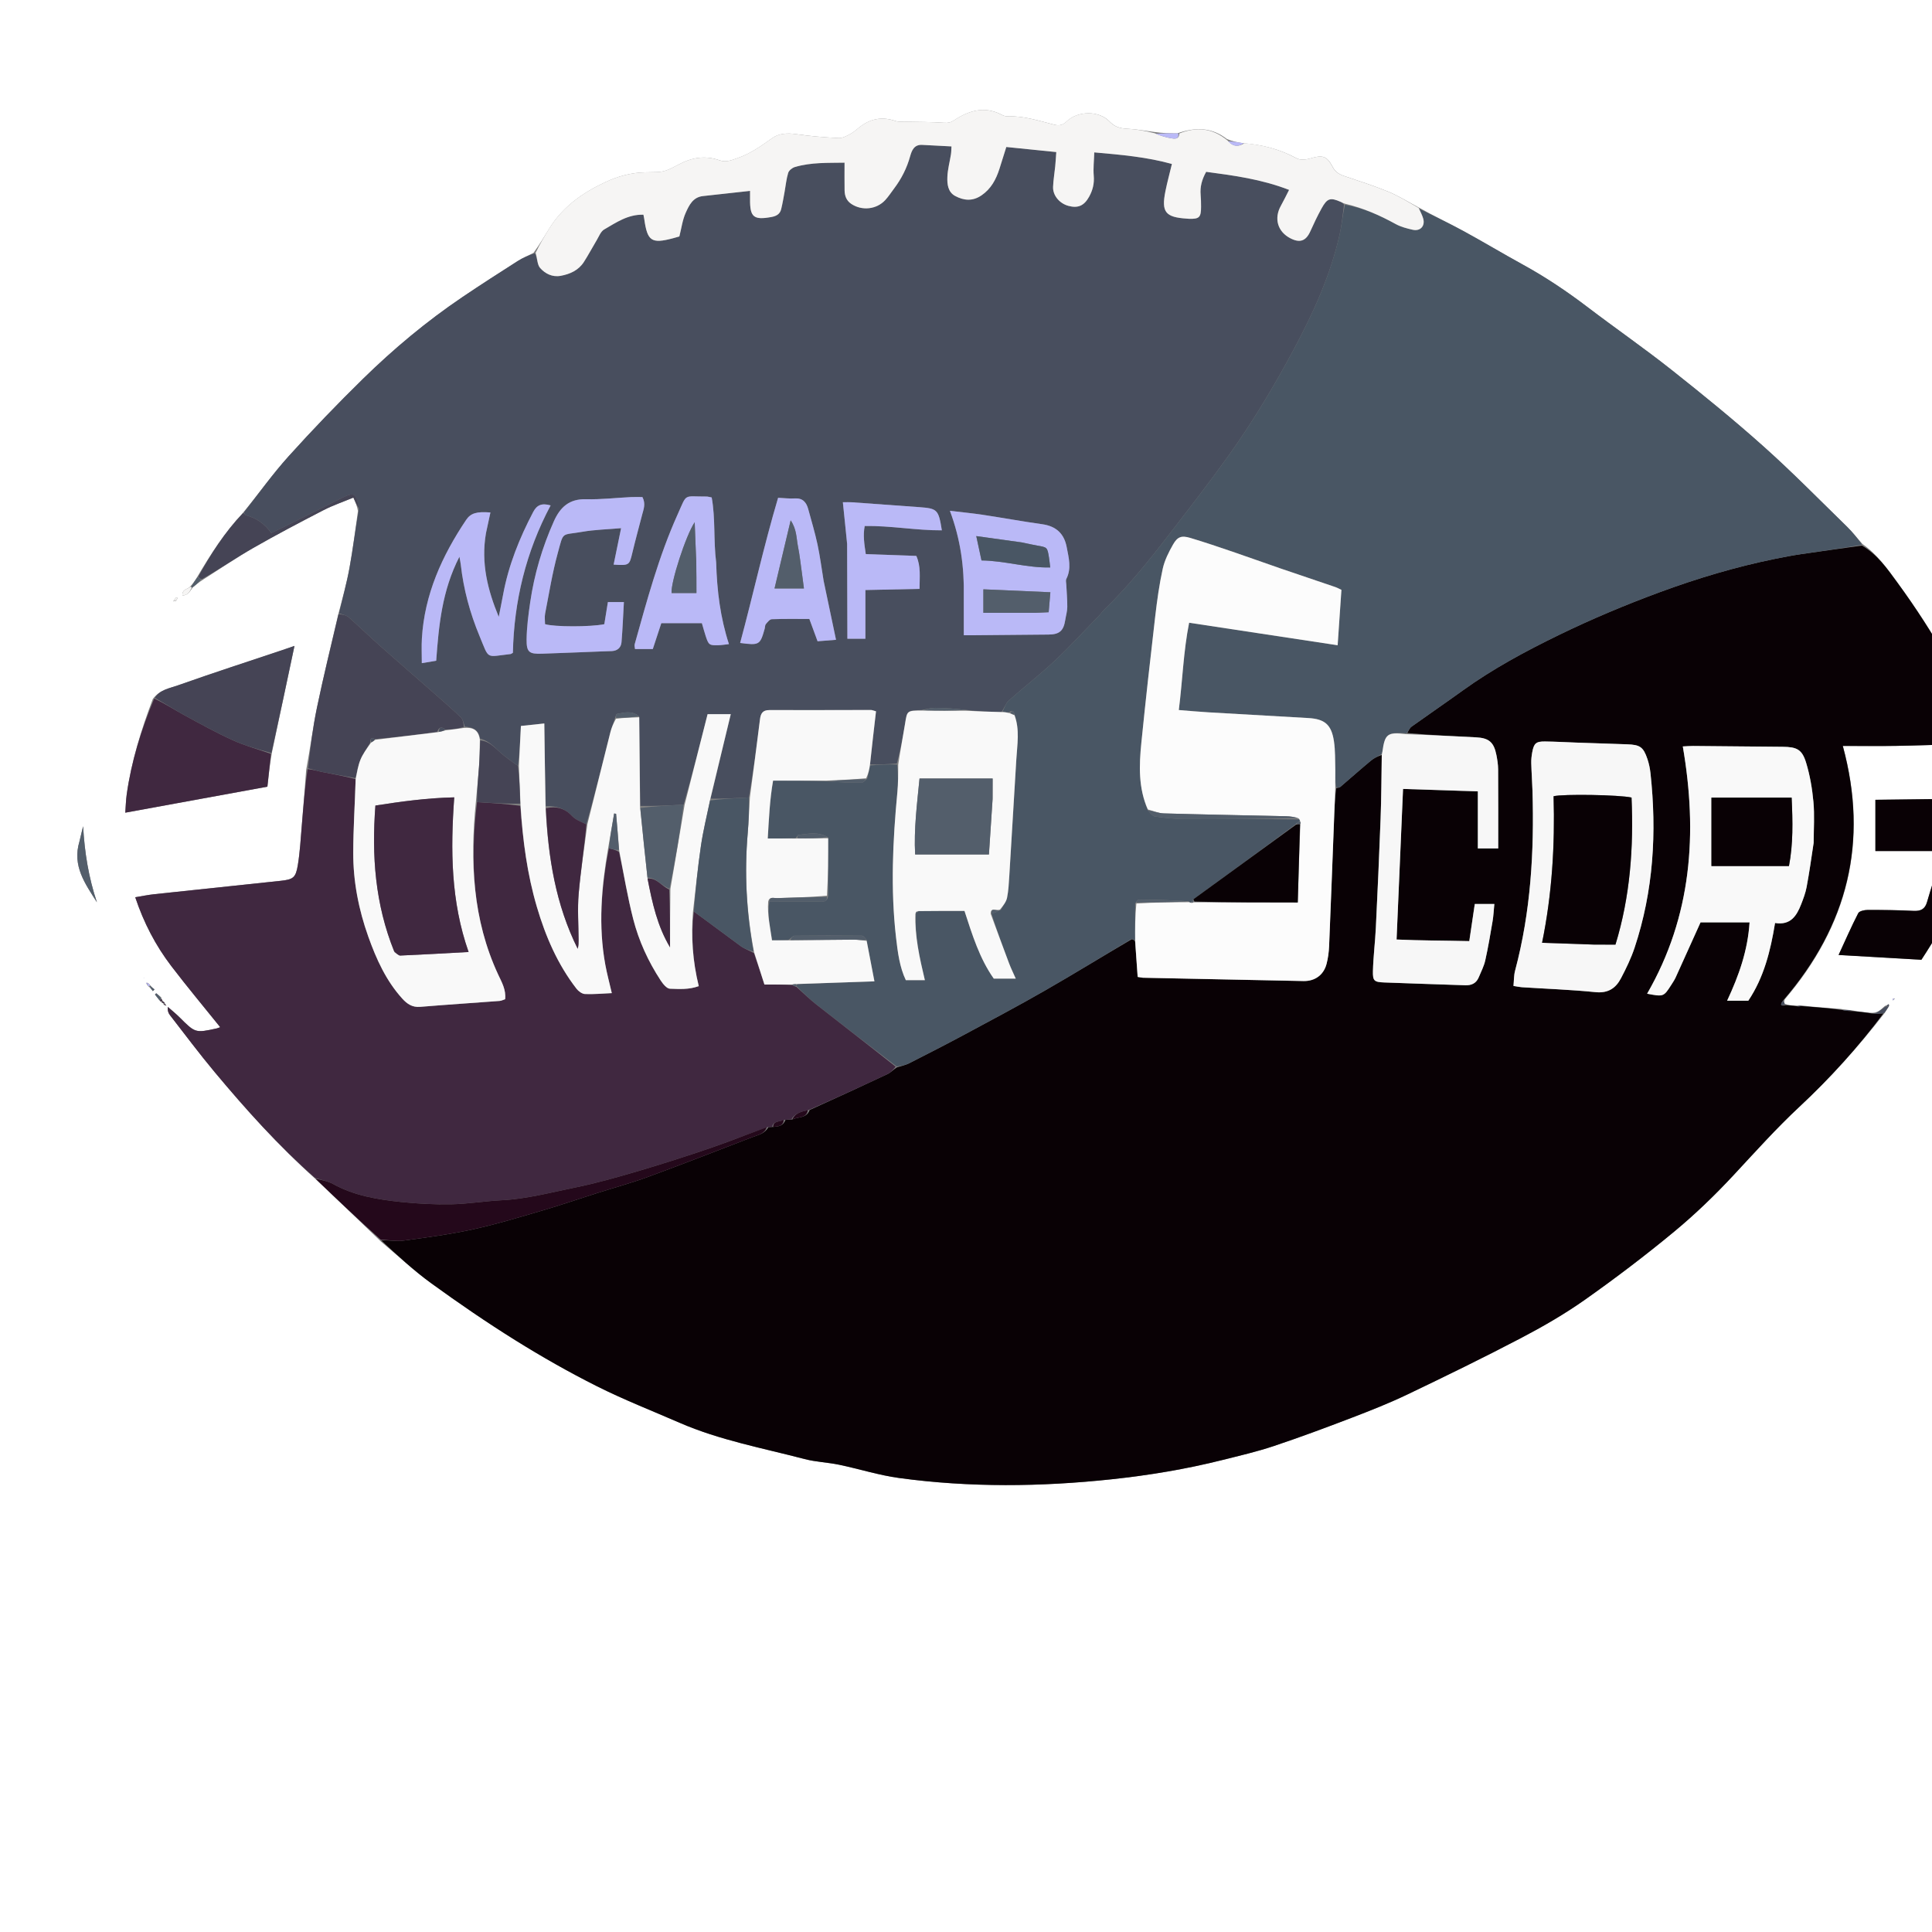 <?xml version="1.0" encoding="utf-8"?>
<!-- Generator: Adobe Adobe Illustrator 24.2.0, SVG Export Plug-In . SVG Version: 6.00 Build 0)  -->
<svg version="1.1" id="Layer_1" xmlns="http://www.w3.org/2000/svg" xmlns:xlink="http://www.w3.org/1999/xlink" x="0px" y="0px"
	 width="2000px" height="2000px" viewBox="0 0 2000 2000" style="enable-background:new 0 0 2000 2000;" xml:space="preserve">
<rect x="0" y="0" width="2000" height="2000" fill="#808080" stroke="none"/>
<style type="text/css">
	.st0{fill:#FFFFFF;}
	.st1{fill:#090105;}
	.st2{fill:#484E5E;}
	.st3{fill:#495664;}
	.st4{fill:#402840;}
	.st5{fill:#F6F5F4;}
	.st6{fill:#454455;}
	.st7{fill:#24081B;}
	.st8{fill:#535E6B;}
	.st9{fill:#BAB9F7;}
	.st10{fill:#FCFCFC;}
	.st11{fill:#F9F9F9;}
	.st12{fill:#F7F7F7;}
</style>
<g>
	<g>
		<path class="st0" d="M1333.62,2328.17c-546.6,0-1091.94,0-1637.28,0c0-970,0-1940,0-2910c856.67,0,1713.33,0,2570,0
			c0,970,0,1940,0,2910C1955.85,2328.17,1645.36,2328.17,1333.62,2328.17z M152.6,1017.33c-0.52,0.08-1.03,0.16-1.55,0.23
			c0.41,0.48,0.83,0.95,1.65,2.47c0.41,0.75,1.04,1.05,2.58,2.39c0.99,1.18,1.97,2.37,2.96,3.55c0.58-0.56,1.16-1.12,1.74-1.68
			c-1.7-1.37-3.41-2.75-5.11-5.09C154.46,1018.59,153.89,1018.24,152.6,1017.33z M169.41,1040.21c0.96,0.3,1.93,0.6,2.89,0.89
			c-0.7-0.79-1.39-1.57-2.24-3.75c-0.79-0.37-1.58-0.73-2.26-2.41c-0.26-0.36-0.51-0.71-1.07-2.67c-1.67-1.35-3.34-2.7-5.01-4.05
			c-0.44,0.45-0.87,0.89-1.31,1.34c1.62,2.08,3.25,4.16,6.06,7.52c0.48-0.33,0.95-0.67,0.7,0.98
			C168.25,1038.24,169.34,1038.42,169.41,1040.21z M1961.71,1033.7c-0.53-0.08-1.06-0.16-2.52,0.3c0.1,0.58,0.2,1.16,0.3,1.74
			C1959.95,1035.23,1960.42,1034.71,1961.71,1033.7z M181.85,622.26c0.74-1.05,1.47-2.1,2.21-3.15c-0.65-0.23-1.76-0.8-1.87-0.65
			c-0.83,1.14-1.46,2.43-2.82,4.08C179.71,622.53,180.06,622.53,181.85,622.26z M199.39,608.26c3.13-2.66,6.25-5.32,11.05-8.38
			c17.21-10.94,34.06-22.53,51.73-32.65c23.84-13.65,48.19-26.45,72.61-39.05c9.81-5.06,20.37-8.64,31.03-13.08
			c2.24,5.05,3.74,8.41,4.75,13.96c-2.87,19.6-5.22,39.29-8.78,58.77c-2.89,15.81-7.21,31.36-11.77,48.73
			c-7.37,32.01-15.24,63.92-21.92,96.08c-4.3,20.7-6.87,41.76-11.16,64.43c-1.49,19.14-2.89,38.28-4.5,57.41
			c-1.16,13.71-1.9,27.51-4.12,41.05c-2.17,13.2-4.81,14.91-18.05,16.32c-43.57,4.65-87.16,9.17-130.73,13.85
			c-6.14,0.66-12.22,1.93-19.54,3.12c8.86,26.54,21.13,50.03,37.33,71.27c16.33,21.41,33.63,42.09,50.62,63.23
			c-1.24,0.46-2.36,1.02-3.54,1.28c-22.26,4.86-22.22,4.81-38.61-11.54c-3.8-3.79-8.02-7.16-12.05-10.73
			c-0.44,4.04,0.64,6.58,2.28,8.68c15.34,19.71,30.28,39.77,46.29,58.93c32.31,38.67,65.93,76.17,104.68,110.91
			c22.2,21.07,44.39,42.15,67.56,64.61c17.26,14.41,33.78,29.84,51.94,43c28.29,20.5,57.15,40.33,86.79,58.81
			c27.5,17.14,55.77,33.25,84.73,47.77c27.85,13.97,56.99,25.38,85.6,37.82c41.48,18.03,85.88,26.15,129.3,37.52
			c11.64,3.05,23.95,3.44,35.78,5.9c20.79,4.33,41.22,10.89,62.18,13.74c73.21,9.97,146.68,9.14,220.02,1.3
			c38.57-4.13,76.88-10.48,114.57-19.94c17.78-4.46,35.71-8.61,53.07-14.41c27.23-9.09,54.17-19.13,80.98-29.4
			c19.41-7.44,38.81-15.11,57.55-24.08c39.4-18.86,78.68-38.02,117.37-58.28c22.8-11.94,45.3-24.92,66.31-39.75
			c31.59-22.3,62.48-45.75,92.27-70.4c21.75-18,42.25-37.79,61.5-58.47c22.4-24.07,44.29-48.54,68.38-70.99
			c31.77-29.61,60.78-61.76,88.17-97.04c1.24-2.02,2.48-4.04,4.61-7.2c-0.15-0.64-0.3-1.28-0.44-1.91
			c-0.82,0.53-1.64,1.06-4.15,2.05c-3.85,3.38-7.2,7.64-15.13,6.89c-6.06-0.57-12.13-1.14-19.72-2.64
			c-2.93-0.25-5.87-0.49-10.97-1.33c-13.38-0.97-26.76-1.94-40.95-3.61c-1.36,0.16-2.72,0.33-6.04,0.17
			c-3.3-0.15-6.59-0.3-10.94-1.94c-0.29-1.07-0.57-2.14,0.27-4.53c65.13-76.41,87.07-163.03,60.13-262.33
			c19.34,0,37.28,0.24,55.2-0.06c21.3-0.35,42.6-1.13,63.9-1.79c4.73-0.15,9.16-0.35,11.28,5.3c6.01,15.98,11.03,32.16,11.76,50.97
			c-36.31,0.45-71.99,0.89-108.41,1.34c0,18.03,0,34.9,0,53.04c22.46,0,44.44,0,67.23,0c-0.41,4.56-0.19,7.95-1.09,11.02
			c-4.09,14.01-8.65,27.88-12.72,41.89c-2.13,7.32-6.58,9.4-13.93,9.03c-15.85-0.8-31.74-1-47.61-0.96
			c-3.32,0.01-8.5,1.13-9.65,3.37c-7.18,13.93-13.45,28.33-20.33,43.25c29.06,1.68,57.36,3.32,85.73,4.96
			c3.71-5.84,7.22-11,10.38-16.36c29.08-49.27,58.14-98.4,64-157.37c0.88-8.88,1.66-17.21-0.29-25.68
			c-1.68-7.3-3.92-14.5-6.45-21.56c-22.01-61.34-54.29-117.16-92.54-169.58c-10.39-14.24-20.74-29.04-36.32-39.93
			c-5.22-5.9-10.09-12.17-15.71-17.65c-28.6-27.88-56.59-56.45-86.34-83.04c-30.98-27.69-63.27-53.99-95.87-79.77
			c-28.36-22.44-58.16-43.05-86.94-64.97c-21.23-16.16-43.28-30.9-66.67-43.74c-20.76-11.4-41.06-23.61-61.86-34.93
			c-14.88-8.1-30.24-15.32-46.32-24.38c-10.25-5.43-20.15-11.68-30.82-16.08c-14.93-6.16-30.38-11.09-45.71-16.24
			c-5.32-1.79-9.27-4.18-12.1-9.55c-6.06-11.49-10.66-12.45-23.04-8.69c-4.39,1.33-10.46,1.91-14.18-0.1
			c-16.97-9.21-34.95-14.1-55.95-15.69c-5.09-0.88-10.19-1.77-16.16-4.19c-15.23-11.85-31.75-12.89-51.53-5.96
			c-7.61-0.07-15.22-0.14-24.34-1.52c-9.04-1.14-18.05-2.81-27.11-3.24c-7.38-0.35-13.09-1.72-18.71-7.61
			c-10.82-11.35-32.56-11-43.9-0.36c-3.94,3.7-7.22,5.28-13.18,3.76c-16.04-4.1-31.98-9.32-48.92-8.7c-1.95,0.07-4.1-0.84-5.91-1.78
			c-17.71-9.11-33.77-4.1-49.02,5.99c-3.36,2.23-6.08,2.79-10.21,2.49c-13.25-0.96-26.58-0.76-39.88-1.08
			c-3.56-0.09-7.38,0.31-10.63-0.81c-12.85-4.45-24.58-2.7-35.46,5.25c-3.69,2.7-7.02,6.01-10.98,8.19c-3.8,2.09-8.28,4.5-12.33,4.3
			c-14.89-0.76-29.79-2.02-44.54-4.15c-8.74-1.27-17.52-0.53-23.98,4.08c-11.48,8.18-22.54,16.13-36.18,20.85
			c-6.56,2.27-11.8,4.58-18.72,2.15c-14.6-5.14-28.49-2.87-42.11,4.41c-15.77,8.44-15.96,7.8-34.13,8.1
			c-14.64,0.25-28.57,3.97-41.89,10.21c-23.44,10.97-43.92,25.41-57.82,47.83c-5.04,8.13-9.88,16.39-16.43,25.34
			c-5.44,2.79-11.14,5.17-16.26,8.44c-19.24,12.29-38.47,24.62-57.38,37.4c-36.93,24.97-71.09,53.48-102.88,84.62
			c-26.41,25.87-52.1,52.56-76.86,80.01C282.26,490.62,267.83,511,251,531.52c-18.49,19.59-32.81,42.11-47.21,66.33
			c-1.95,3.13-3.9,6.25-7.43,9.97c-2.9,2.22-8.01,2.51-7.56,8.64C194.28,616.3,196.26,612.8,199.39,608.26z M281.54,778.75
			c7.69-36.36,15.39-72.71,23.3-110.11c-4.18,1.45-6.9,2.41-9.64,3.33c-37.07,12.43-74.28,24.48-111.13,37.54
			c-8.6,3.05-18.64,4.44-25.91,14.09c-12.08,32.08-22.21,64.71-26.98,98.79c-0.85,6.04-0.98,12.17-1.49,18.89
			c49.81-9.11,98.12-17.95,147.12-26.91C278.08,802.63,279.28,791.5,281.54,778.75z M82.18,871.66
			c-7.64,24.85,6.14,43.35,18.16,62.41c-8.58-25.52-12.81-51.73-14.3-78.74C84.86,860.08,83.66,864.83,82.18,871.66z
			 M148.95,1012.03l-0.3,0.6C148.65,1012.62,149.25,1012.51,148.95,1012.03z"/>
		<path class="st1" d="M1848.36,1040.54c3.3,0.15,6.59,0.3,11.24,1.06c2.73,0.38,4.12,0.14,5.5-0.09
			c13.38,0.97,26.76,1.94,41.46,3.94c4.61,1.1,7.89,1.17,11.17,1.24c6.06,0.57,12.13,1.14,19.86,2.41
			c5.15,0.46,8.63,0.22,12.11-0.02c-26.05,34.78-55.07,66.94-86.83,96.54c-24.09,22.45-45.98,46.92-68.38,70.99
			c-19.24,20.68-39.75,40.47-61.5,58.47c-29.79,24.65-60.68,48.1-92.27,70.4c-21,14.83-43.5,27.81-66.31,39.75
			c-38.69,20.26-77.97,39.42-117.37,58.28c-18.73,8.97-38.13,16.65-57.55,24.08c-26.82,10.27-53.75,20.31-80.98,29.4
			c-17.36,5.8-35.29,9.94-53.07,14.41c-37.69,9.46-76,15.81-114.57,19.94c-73.34,7.84-146.81,8.67-220.02-1.3
			c-20.96-2.85-41.39-9.41-62.18-13.74c-11.83-2.46-24.14-2.85-35.78-5.9c-43.42-11.37-87.81-19.48-129.3-37.52
			c-28.61-12.44-57.75-23.85-85.6-37.82c-28.96-14.52-57.23-30.63-84.73-47.77c-29.64-18.48-58.5-38.31-86.79-58.81
			c-18.16-13.16-34.68-28.59-51.71-44.31c7.6-0.74,15.14,1.14,22.3,0.18c24.2-3.25,48.48-6.49,72.31-11.68
			c24.28-5.29,48.14-12.56,72.02-19.55c19.1-5.59,37.93-12.09,56.9-18.12c17.41-5.53,35.1-10.31,52.23-16.6
			c36.23-13.31,72.19-27.34,108.2-41.22c5.94-2.29,12.84-3.41,16.71-10.34c1.82-0.15,2.86-0.23,4.83-0.25
			c5.85-0.47,10.67-1.15,12.81-7.29c2.63-0.22,4.38-0.36,7.08-0.46c6.44-2.99,14.89-1.05,17.95-9.77
			c27.5-12.47,54.15-24.71,80.68-37.21c3.26-1.53,5.84-4.49,9.71-6.93c4.88-1.48,9.02-2.37,12.67-4.23
			c18.83-9.57,37.65-19.18,56.26-29.17c28.13-15.11,56.35-30.08,84.05-45.96c30.23-17.33,59.91-35.62,90.14-53.3
			c0.31,0.19,1.03,0.11,1.55,0.54c0.95,0.59,1.38,0.74,1.93,2.04c0.95,13.03,1.78,24.92,2.58,36.45c3.03,0.48,4.25,0.83,5.48,0.85
			c55.4,1.17,110.8,2.36,166.2,3.42c11.87,0.23,20.85-6.31,23.85-17.74c1.58-6,2.39-12.31,2.65-18.52
			c1.93-46.24,3.61-92.49,5.42-138.74c0.32-8.32,0.82-16.63,2.07-24.74c1.96-0.27,3.3-0.5,4.18-1.26
			c10.57-9.03,20.96-18.28,31.65-27.16c3.32-2.76,7.39-4.6,11.2-5.84c-0.33,22.74-0.43,44.47-1.23,66.17
			c-1.39,37.55-3.09,75.09-4.91,112.62c-0.73,15-2.64,29.95-3.02,44.95c-0.26,10.16,1.35,11.32,11.72,11.73
			c27.94,1.11,55.9,1.9,83.85,2.9c6.54,0.24,11.42-2.07,13.98-8.27c2.38-5.76,5.37-11.41,6.71-17.42
			c3.01-13.43,5.29-27.03,7.59-40.6c0.95-5.63,1.19-11.38,1.83-17.84c-7.3,0-13.39,0-20.24,0c-1.91,12.88-3.77,25.47-5.69,38.43
			c-26.25-0.59-51.05-0.54-75.28-1.65c2.28-52.98,4.47-104.11,6.7-155.9c25.68,0.84,50.95,1.67,77.44,2.54c0,20.35,0,39.36,0,59.05
			c7.74,0,14.21,0,21.07,0c0-27.74,0.09-54.81-0.08-81.87c-0.03-4.98-0.84-10.01-1.8-14.91c-2.61-13.26-7.81-17.56-21.13-18.22
			c-23.76-1.18-47.52-2.41-71.09-4.43c1.58-2.77,2.56-5.28,4.4-6.6c17.58-12.57,35.43-24.76,52.96-37.4
			c31.17-22.48,64.96-40.65,99.3-57.37c33.97-16.54,68.98-31.25,104.43-44.34c38.97-14.4,78.87-26.33,119.71-34.64
			c8.96-1.82,17.96-3.55,27-4.88c20.94-3.09,41.91-5.92,62.87-8.86c15.91,9.19,26.26,23.99,36.65,38.23
			c38.25,52.42,70.53,108.24,92.54,169.58c2.53,7.05,4.77,14.26,6.45,21.56c1.95,8.47,1.17,16.81,0.29,25.68
			c-5.86,58.96-34.93,108.1-64,157.37c-3.17,5.36-6.67,10.53-10.38,16.36c-28.37-1.64-56.67-3.28-85.73-4.96
			c6.89-14.92,13.16-29.32,20.33-43.25c1.15-2.24,6.33-3.36,9.65-3.37c15.87-0.04,31.76,0.16,47.61,0.96
			c7.36,0.37,11.81-1.71,13.93-9.03c4.07-14.01,8.63-27.88,12.72-41.89c0.9-3.07,0.68-6.46,1.09-11.02c-22.78,0-44.76,0-67.23,0
			c0-18.13,0-35.01,0-53.04c36.42-0.45,72.1-0.89,108.41-1.34c-0.73-18.82-5.76-34.99-11.76-50.97c-2.12-5.65-6.55-5.45-11.28-5.3
			c-21.3,0.67-42.59,1.44-63.9,1.79c-17.92,0.3-35.86,0.06-55.2,0.06c26.94,99.3,5,185.92-61.46,263.15
			C1841.97,1040.85,1843.98,1041.63,1848.36,1040.54z M1877.54,871.45c0-13.79,0.97-27.67-0.28-41.35
			c-1.24-13.61-3.57-27.36-7.53-40.4c-4.23-13.93-9.61-16.47-24.31-16.61c-30.92-0.29-61.84-0.6-92.76-0.85
			c-3.25-0.03-6.5,0.28-10.61,0.47c15.46,89.66,9.33,175.74-36.94,255.98c17.06,3.23,17.07,3.24,25.18-9.41
			c1.57-2.46,3.2-4.92,4.41-7.56c8.6-18.88,17.1-37.81,25.71-56.89c16.06,0,32.94,0,50.76,0c-1.89,29.21-10.99,54.91-23.25,81.13
			c8.27,0,15.1,0,21.91,0c16.26-24.25,23.01-51.68,27.71-80.48c16.07,2.62,22.37-7.44,27.01-19.33c2.26-5.81,4.52-11.75,5.66-17.84
			C1872.96,903.54,1875.07,888.66,1877.54,871.45z M1630.66,768.69c-10.42-0.39-20.84-0.97-31.27-1.1
			c-9.32-0.12-11.53,1.85-13.25,11.21c-0.68,3.66-1.09,7.45-1,11.17c0.24,9.59,0.99,19.16,1.27,28.75
			c1.85,62.79-1.71,125.04-18,186.09c-1.33,4.98-1.14,10.36-1.68,15.84c3.96,0.62,6.38,1.19,8.82,1.34
			c25.38,1.64,50.82,2.51,76.1,5.08c12.97,1.32,20.94-4.03,26.32-14.28c5.4-10.27,10.54-20.85,14.18-31.83
			c19.51-58.85,23.05-119.28,16.41-180.56c-0.54-4.94-1.57-9.94-3.16-14.64c-4.22-12.48-7.66-14.79-21.01-15.25
			C1667.32,769.91,1650.22,769.35,1630.66,768.69z"/>
		<path class="st2" d="M252.42,530.5c15.4-19.5,29.83-39.88,46.44-58.29c24.76-27.45,50.45-54.14,76.86-80.01
			c31.79-31.14,65.95-59.65,102.88-84.62c18.91-12.79,38.14-25.11,57.38-37.4c5.13-3.27,10.83-5.65,17.73-8.08
			c2.68,5.43,2.4,11.81,5.44,15.27c5.2,5.91,12.66,9.75,21.31,8.15c9.71-1.8,18.44-5.71,23.99-14.32
			c4.73-7.34,8.79-15.11,13.3-22.59c2.34-3.88,4.18-9.02,7.7-11.06c12.47-7.2,24.65-15.78,40.64-15.31c0.29,1.46,0.68,3.03,0.9,4.62
			c3.22,22.79,7.47,25.65,29.56,19.82c2.36-0.62,4.7-1.33,6.75-1.91c2.2-8.62,3.23-17.1,6.58-24.52c3.47-7.69,7.41-16.19,17.9-17.3
			c16.02-1.69,32.02-3.51,48.72-5.36c0,2.88,0.03,5.75,0,8.62c-0.21,18.66,3.83,21.79,22.29,18.38c5.21-0.96,8.68-3.13,9.9-8.05
			c1.49-5.98,2.46-12.09,3.58-18.16c1.19-6.49,1.76-13.16,3.69-19.42c0.78-2.54,4.14-5.24,6.87-6.05
			c16.96-5.03,34.38-4.22,51.48-4.54c0,10.43-0.12,19.56,0.04,28.67c0.1,5.64,1.86,10.59,6.89,13.98
			c11.02,7.42,26.21,5.89,35.28-4.01c3.36-3.66,6.08-7.9,9.08-11.88c7.61-10.1,13.2-21.13,16.61-33.41
			c1.65-5.94,4.14-12.2,12.39-11.76c9.95,0.53,19.91,1.04,30.41,1.59c-0.21,3.32-0.18,5.77-0.55,8.15
			c-1.23,7.83-3.41,15.6-3.71,23.45c-0.29,7.41,0.48,15.64,8.13,19.73c8.89,4.76,17.95,5.64,27.15-0.63
			c9.96-6.79,15.06-16.45,18.58-27.37c2.28-7.06,4.46-14.16,7.15-22.73c17.43,1.77,34.2,3.47,51.74,5.25
			c-0.43,5.8-0.68,10.3-1.12,14.78c-0.7,7.06-1.92,14.1-2.21,21.17c-0.37,8.96,6.61,17.24,15.86,19.74
			c9.96,2.7,16.31-0.15,21.49-9.53c3.72-6.74,5.43-13.66,4.75-21.58c-0.66-7.7,0.28-15.54,0.55-24.24
			c28.09,2.48,54.48,4.78,80.37,11.98c-2.33,9.68-4.85,18.91-6.73,28.26c-4.35,21.59-0.03,26.92,22.32,28.33
			c0.83,0.05,1.66,0.18,2.5,0.2c10.27,0.19,12.05-1.59,12.08-12.39c0.01-4.17-0.08-8.35-0.44-12.5c-0.7-8.17,1.2-15.65,5.73-23.77
			c28.59,3.82,57.21,7.58,85.84,18.71c-3.18,6.19-5.63,11.36-8.44,16.34c-7.43,13.18-3.49,26.93,9.83,33.78
			c9.91,5.09,16.11,2.74,20.62-7.3c3.58-7.98,7.35-15.91,11.57-23.57c5.92-10.74,9.05-11.61,20-6.8c1.14,0.5,2.17,1.24,3.24,2.95
			c-1.45,10.9-2.31,20.85-4.47,30.51c-9.41,42.14-27.13,81.09-47.36,118.9c-20.41,38.15-42.64,75.29-67.82,110.49
			c-20.29,28.36-41.71,55.94-63.03,83.55c-20.59,26.66-41.85,52.79-66.12,76.29c-1.49,1.44-2.58,3.28-4.02,4.77
			c-15.38,15.84-30.28,32.2-46.35,47.31c-15.41,14.49-32.22,27.48-48.01,41.59c-3.08,2.75-4.3,7.56-7.48,11.73
			c-12.84-0.25-24.57-0.81-36.98-2.21c-10.93-1.31-21.18-2.04-31.44-2.13c-4.34-0.04-8.7,1.26-14.09,2.24
			c-15.28,0.55-15.05,0.59-17.18,13.99c-2.21,13.84-4.93,27.59-8.53,41.39c-9.97,0.69-18.84,1.38-27.77,0.94
			c2.04-19.11,4.13-37.1,6.21-54.96c-2.88-0.77-4.05-1.37-5.22-1.37c-35.02,0.02-70.04,0.21-105.06,0.08
			c-7.18-0.03-9.1,3.53-9.87,9.87c-3.27,26.87-6.91,53.69-11.5,80.54c-13.96,0.77-26.85,1.54-39.66,1.25
			c6.97-29.62,13.87-58.2,20.92-87.42c-8.52,0-15.75,0-23.98,0c-8.04,31.68-15.9,62.67-24.84,93.67
			c-15.56,0.81-30.04,1.61-44.83,1.29c-0.56-31.34-0.81-61.56-1.29-92.74c-7.47-6.34-15.32-3.86-22.99-2.49
			c-0.81,0.14-1.18,2.68-2.03,4.98c-1.73,5.2-3.5,9.45-4.61,13.86c-8.04,31.82-15.94,63.67-24.88,95.47
			c-5.59-2.78-11.1-4.66-14.58-8.43c-7.58-8.2-16.48-10.69-27.44-10.38c-0.77-28.93-1.14-56.74-1.52-85.62
			c-8.94,0.95-16.55,1.76-24.22,2.58c-0.74,14.76-1.41,28.06-3.01,41.32c-5.37-3.53-9.75-7.09-14.27-10.48
			c-8.01-6.01-13.97-15.03-25.09-17.75c-1.67-9.76-7.93-11.68-15.71-12.37c-1.35-3.87-1.99-7.52-4.14-9.59
			c-8.37-8.07-17.16-15.71-25.9-23.39c-19.33-16.99-38.8-33.82-58.05-50.91c-10.88-9.66-21.27-19.87-32.25-29.42
			c-2.55-2.22-6.58-2.75-9.92-4.05c3.69-15.67,8.02-31.22,10.9-47.03c3.55-19.47,5.91-39.17,9.6-60.43
			c-2.45-17.07-4.57-18.32-17.57-11.89c-19.28,9.54-38.48,19.26-57.72,28.87c-4.77,2.38-9.6,4.63-15.35,7.4
			c-6.64-9.55-15.37-15.5-26.14-18.37C253.68,533.16,253.14,531.5,252.42,530.5z M997.71,618.56c0,12.74,0,25.49,0,39.05
			c3.23,0,6.09,0.02,8.94,0c26.26-0.23,52.52-0.43,78.78-0.71c11.35-0.12,15.56-3.88,17.3-15.06c0.7-4.49,2.07-8.95,2.11-13.44
			c0.07-7.76-0.67-15.53-1.04-23.3c-0.09-1.93-0.74-4.23,0.04-5.76c5.61-10.99,2.43-22.02,0.38-32.98
			c-2.6-13.91-10.94-21.66-25.24-23.67c-20.6-2.9-41.07-6.65-61.64-9.77c-10.55-1.6-21.2-2.6-34.01-4.14
			C994.33,558.2,998.29,586.81,997.71,618.56z M624.51,674.3c2.92-0.1,5.84-0.18,8.76-0.31c5.9-0.26,9.64-3.6,10.11-9.18
			c1.14-13.58,1.66-27.21,2.47-41.57c-5.87,0-10.66,0-16.56,0c-1.29,7.97-2.52,15.59-3.71,22.91c-14.37,2.96-51.97,2.92-61.37-0.05
			c0-3.57-0.6-7.39,0.1-10.95c4.08-20.86,7.42-41.94,13.02-62.39c6.39-23.32,3.27-18.35,25.62-22.27
			c12.56-2.2,25.47-2.45,40.01-3.74c-2.82,13.77-5.26,25.67-7.73,37.73c16.11,1.01,16.29,0.69,19.31-11.97
			c3.19-13.39,6.83-26.67,10.29-39.99c1.44-5.54,3.78-11.05,0.2-17.97c-3.87,0-7.96-0.17-12.04,0.03
			c-15.42,0.75-30.85,2.62-46.23,2.19c-17.38-0.48-26.81,8.12-33.42,22.9c-12,26.86-20.25,54.77-24.48,83.82
			c-1.86,12.77-3.57,25.68-3.72,38.55c-0.15,13.14,2.69,15.09,15.75,14.66C581.33,676.03,601.75,675.15,624.51,674.3z M503.2,550.99
			c1.49-6.8,2.98-13.59,4.48-20.47c-14.09-1.18-20.43,0.66-25.14,7.68c-25.02,37.29-43.12,77.21-45.81,122.82
			c-0.48,8.17-0.07,16.39-0.07,25.48c5.18-0.88,9.57-1.62,14.89-2.52c2.67-36.57,5.99-72.56,24.05-107.68
			c0.76,4.44,1.19,6.35,1.41,8.29c2.86,25.49,9.51,50.02,19.32,73.63c10.47,25.2,6.01,21.75,32.3,18.83
			c0.37-0.04,0.71-0.38,2.32-1.27c1.08-53.12,13.39-104.45,39.05-152.59c-9.3-2.68-14.3-0.34-18.04,6.79
			c-14.25,27.12-25.55,55.25-31.14,85.51c-1.42,7.71-3.01,15.39-4.52,23.08C504.85,610.9,497.7,582.92,503.2,550.99z M741.31,581.36
			c-2.83-22.12-0.57-44.72-4.58-66.4c-2.84-0.52-4.05-0.95-5.26-0.94c-24.56,0.15-19.84-4.08-30.16,18.88
			c-19.41,43.16-31.59,88.74-44.32,134.12c-0.39,1.39,0.21,3.05,0.37,4.87c6.33,0,12.01,0,18.41,0c2.95-8.98,5.77-17.57,8.8-26.76
			c14.19,0,27.83,0,42.01,0c1.34,4.57,2.52,8.97,3.93,13.3c3.02,9.25,3.76,9.8,13.31,9.5c3.26-0.1,6.5-0.67,10.76-1.14
			C745.65,639.31,742.22,611.71,741.31,581.36z M852.47,600.48c-2.03-12.36-3.6-24.82-6.23-37.06c-2.63-12.23-6.29-24.24-9.55-36.33
			c-1.93-7.14-5.71-11.68-14.06-11.12c-5.29,0.35-10.64-0.36-17.14-0.64c-14.87,50.09-25.83,100.39-39.29,150.26
			c19.82,2.64,20.68,2.1,25.38-14.67c0.45-1.61,0.25-3.66,1.2-4.8c1.72-2.06,4.04-5.04,6.2-5.11c13.17-0.47,26.36-0.24,38.87-0.24
			c3.01,8.18,5.7,15.48,8.5,23.07c7.29-0.58,13.36-1.06,19.09-1.51C861.08,641.67,856.96,622.14,852.47,600.48z M876.97,564.02
			c0.08,32.43,0.16,64.86,0.24,97.18c6.82,0,11.96,0,18.64,0c0-17.19,0-33.29,0-50.41c19.58-0.41,37.64-0.8,56.05-1.18
			c0-12.43,1.56-23.21-3.34-34.14c-17.54-0.62-34.88-1.24-52.29-1.86c-1.58-10.59-3.01-19.42-1.12-29.11
			c27.07-0.42,53.23,4.66,79.84,4.49c-3.4-21.38-4.56-22.59-23.06-23.98c-23.32-1.75-46.65-3.41-69.98-5.06
			c-2.78-0.2-5.59-0.03-9.42-0.03C874.07,534.53,875.49,548.09,876.97,564.02z"/>
		<path class="st3" d="M1037.74,736.81c2.08-3.86,3.31-8.68,6.38-11.43c15.79-14.1,32.6-27.1,48.01-41.59
			c16.07-15.11,30.97-31.47,46.35-47.31c1.45-1.49,2.54-3.33,4.02-4.77c24.27-23.5,45.53-49.63,66.12-76.29
			c21.32-27.61,42.73-55.19,63.03-83.55c25.18-35.19,47.41-72.33,67.82-110.49c20.23-37.82,37.95-76.76,47.36-118.9
			c2.16-9.66,3.01-19.61,5.44-30.55c19.19,3.42,36.13,10.97,52.55,19.99c5.35,2.94,11.59,4.55,17.62,5.92
			c7.84,1.78,13.04-3.88,10.89-11.54c-1-3.55-2.81-6.88-4.25-10.31c15.15,7.61,30.51,14.83,45.38,22.93
			c20.8,11.32,41.1,23.54,61.86,34.93c23.39,12.84,45.44,27.57,66.67,43.74c28.78,21.92,58.58,42.53,86.94,64.97
			c32.6,25.79,64.88,52.09,95.87,79.77c29.76,26.59,57.75,55.17,86.34,83.04c5.63,5.48,10.49,11.75,15.55,18.51
			c-21.12,3.79-42.1,6.62-63.03,9.71c-9.04,1.34-18.04,3.06-27,4.88c-40.83,8.31-80.74,20.24-119.71,34.64
			c-35.45,13.09-70.46,27.8-104.43,44.34c-34.34,16.73-68.13,34.89-99.3,57.37c-17.53,12.64-35.38,24.83-52.96,37.4
			c-1.84,1.31-2.82,3.83-5.3,6.93c-19.67-1.52-22.31,0.47-24.89,19.03c-0.11,0.79-0.46,1.55-0.7,2.33
			c-3.73,2.26-7.81,4.1-11.12,6.86c-10.69,8.89-21.08,18.13-31.65,27.16c-0.89,0.76-2.23,0.99-4.48,0.21
			c-1-6.68-0.66-12.12-0.81-17.54c-0.26-10,0.05-20.13-1.42-29.97c-2.56-17.11-9.52-22.96-26.36-23.94
			c-34.59-2.03-69.19-3.91-103.78-5.95c-9.83-0.58-19.64-1.5-30.44-2.35c3.89-31.02,4.77-60.87,10.68-90.38
			c51.79,7.85,102,15.47,153.74,23.31c1.38-20.24,2.65-38.77,3.91-57.34c-2.43-1.13-4.24-2.19-6.18-2.85
			c-18.92-6.46-37.88-12.78-56.79-19.28c-16.54-5.68-32.97-11.65-49.53-17.29c-14.59-4.97-29.19-9.94-43.96-14.35
			c-9.02-2.69-13.21-1.31-17.86,6.88c-4.48,7.88-8.75,16.36-10.67,25.11c-3.56,16.26-5.85,32.86-7.78,49.42
			c-5.07,43.52-9.93,87.08-14.33,130.67c-2.35,23.34-3.19,46.75,6.8,70c2.52,2.86,4.76,6.01,7.39,6.37
			c10.2,1.4,20.52,2.59,30.81,2.64c39.45,0.17,78.9-0.13,118.82,0.34c0.51,1.09,0.54,1.59-0.34,2.26c-1.9,0.9-2.88,1.64-4.19,3.16
			c-35.35,26.24-70.36,51.7-105.89,77.63c-0.85,1.32-1.2,2.17-2.17,3.13c-1-0.11-1.36-0.33-2.41-1.4
			c-17.6-1.2-34.53-1.63-51.45-1.78c-1.17-0.01-2.37,1.99-3.74,4.08c-0.18,13.45-0.16,25.89-0.14,38.32
			c-0.43-0.15-0.85-0.31-1.93-1.02c-0.65-0.56-1.74-0.6-1.74-0.6c-29.92,17.87-59.6,36.17-89.83,53.49
			c-27.7,15.88-55.92,30.85-84.05,45.96c-18.61,9.99-37.43,19.6-56.26,29.17c-3.65,1.86-7.79,2.75-13.03,3.37
			c-28.78-21.99-56.32-43.16-83.64-64.61c-7.02-5.51-13.37-11.89-19.97-18.5c0.07-1.06,0.09-1.48,1.24-2.12
			c27.14-1.12,53.14-2.03,79.41-2.94c-2.89-15.06-5.46-28.49-8.16-42.97c-1.7-2.14-3.27-4.2-4.85-4.21
			c-23.3-0.21-46.61-0.23-69.9,0.05c-1.75,0.02-3.47,2.69-6.27,4.4c-5.98,0.28-10.89,0.28-16.82,0.28
			c-1.97-13.74-4.97-26.62-2.83-40.01c17.84-0.02,34.55,0.02,51.26-0.09c3.95-0.03,8.85,1.25,9.64-6.25
			c0.08-20.57,0.09-39.97-0.19-60.32c-10.22-6.06-20.55-3.6-30.78-2.38c-0.67,0.08-1.13,2-2.81,3.35
			c-10.04,0.29-18.95,0.29-28.71,0.29c1.26-20.83,2.06-40.05,5.52-59.89c19.02,0,36.76,0,55.24,0.72c12.6,1.01,24.46,1.46,36.32,1.4
			c1.85-0.01,3.69-2.37,5.94-4.47c1.24-5,2.07-9.18,2.9-13.35c8.87-0.69,17.75-1.37,28.05-0.93c1.04,10.24,1.08,19.4,0.21,28.47
			c-4.79,50.27-7.18,100.57-1.35,150.9c1.75,15.15,3.72,30.43,10.09,43.77c6.99,0,12.95,0,19.71,0c-5.55-23.4-10.56-45.69-9.28-69
			c1.2-0.74,1.64-1.38,3.01-2.43c16.49-0.27,31.83-0.27,47.29-0.27c8.15,25.07,15.67,49.36,30.33,70.1c7.54,0,14.43,0,22.75,0
			c-2.65-6-5.01-10.76-6.87-15.7c-6.45-17.1-12.72-34.27-18.23-51.41c3.51-1.14,6.2-2.27,9.62-4.06c2.73-4.64,5.66-8.44,6.51-12.65
			c1.46-7.29,1.82-14.83,2.29-22.29c2.49-40.26,4.91-80.53,7.28-120.8c0.9-15.3,3.74-30.7-1.91-46.48
			c-0.82-3.66-2.15-4.98-5.76-2.13C1041.56,737.41,1039.65,737.11,1037.74,736.81z"/>
		<path class="st4" d="M824.5,1021.59c6.66,5.98,13,12.35,20.03,17.87c27.32,21.45,54.86,42.62,82.67,64.75
			c-2.54,3.15-5.13,6.11-8.39,7.64c-26.53,12.5-53.18,24.73-81.62,37.18c-8.13,1.8-14.4,3.51-17.96,9.76
			c-1.75,0.14-3.5,0.28-7.04,0.51c-5.63,2.21-11.69,0.91-12.84,7.22c-1.04,0.07-2.08,0.15-4.85,0.32
			c-20.68,7.24-39.46,14.87-58.61,21.42c-24.72,8.45-49.6,16.48-74.66,23.86c-21.83,6.43-43.79,12.71-66.06,17.23
			c-25.12,5.1-50,11.83-75.85,13.12c-17.36,0.87-34.64,3.84-51.98,4.19c-17.39,0.35-34.91-0.57-52.22-2.39
			c-24.25-2.55-48.3-6.45-70.23-18.55c-5.66-3.12-12.44-4.23-18.7-6.26c-37.95-33.34-71.57-70.85-103.88-109.52
			c-16.01-19.16-30.95-39.21-46.29-58.93c-1.64-2.1-2.72-4.64-2.28-8.68c4.03,3.56,8.24,6.94,12.05,10.73
			c16.4,16.35,16.35,16.4,38.61,11.54c1.18-0.26,2.3-0.82,3.54-1.28c-16.99-21.14-34.28-41.82-50.62-63.23
			c-16.2-21.24-28.47-44.73-37.33-71.27c7.32-1.19,13.39-2.46,19.54-3.12c43.57-4.68,87.15-9.2,130.73-13.85
			c13.24-1.41,15.89-3.12,18.05-16.32c2.23-13.55,2.97-27.35,4.12-41.05c1.61-19.13,3.01-38.27,5.98-58.25
			c5.83,0.39,10.13,1.92,14.55,2.8c11.66,2.31,23.37,4.34,35.2,7.54c-0.8,26.07-2.44,51.06-2.51,76.06
			c-0.08,29.83,5.6,58.93,15.61,87.01c8.28,23.21,18.35,45.58,35.21,64.18c4.99,5.5,10.31,9.15,18.36,8.48
			c27.43-2.25,54.9-4.05,82.34-6.12c1.9-0.14,3.74-1.15,5.72-1.79c1.1-9.86-3.54-17.63-7.13-25.36
			c-26.62-57.2-29.31-117.4-21.97-178.72c15.65,0.98,30.1,1.88,44.84,3.86c2.51,36.13,7.16,70.76,17.11,104.57
			c9,30.6,21.47,59.5,41.11,84.87c2.01,2.6,5.73,5.28,8.76,5.4c8.97,0.37,18-0.51,27.72-0.94c-2.47-10.65-4.97-19.86-6.69-29.21
			c-7.44-40.39-4.09-80.57,3.71-120.66c3.97,0.89,7.1,1.8,10.55,3.76c4.99,23.84,8.82,46.85,14.58,69.37
			c5.79,22.65,15.53,43.92,28.4,63.55c2.35,3.59,6.28,8.52,9.61,8.63c9.67,0.32,19.74,1.07,29.85-2.7
			c-6.35-25.87-8.12-51.47-5.11-77.2c16.75,12.07,32.56,24.16,48.66,35.86c3.88,2.82,8.68,4.38,13.63,7.24
			c3.96,11.22,7.35,21.71,10.83,32.46c10.18,0,19.2,0,28.66,0.56C821.8,1020.74,823.15,1021.16,824.5,1021.59z"/>
		<path class="st5" d="M1468.59,215.28c1.91,4.16,3.72,7.48,4.72,11.03c2.15,7.66-3.04,13.32-10.89,11.54
			c-6.03-1.37-12.26-2.97-17.62-5.92c-16.42-9.03-33.36-16.57-52.55-21.07c-2.05-0.59-3.08-1.33-4.22-1.83
			c-10.95-4.82-14.07-3.94-20,6.8c-4.22,7.66-7.99,15.58-11.57,23.57c-4.5,10.04-10.71,12.39-20.62,7.3
			c-13.32-6.84-17.26-20.6-9.83-33.78c2.8-4.97,5.26-10.15,8.44-16.34c-28.63-11.13-57.24-14.89-85.84-18.71
			c-4.52,8.13-6.43,15.6-5.73,23.77c0.36,4.15,0.45,8.34,0.44,12.5c-0.02,10.8-1.81,12.58-12.08,12.39c-0.83-0.02-1.66-0.15-2.5-0.2
			c-22.35-1.4-26.67-6.74-22.32-28.33c1.88-9.35,4.4-18.58,6.73-28.26c-25.9-7.2-52.28-9.51-80.37-11.98
			c-0.27,8.7-1.21,16.54-0.55,24.24c0.68,7.92-1.03,14.84-4.75,21.58c-5.18,9.38-11.53,12.23-21.49,9.53
			c-9.24-2.51-16.23-10.78-15.86-19.74c0.29-7.07,1.51-14.11,2.21-21.17c0.44-4.48,0.69-8.98,1.12-14.78
			c-17.54-1.78-34.3-3.48-51.74-5.25c-2.69,8.57-4.87,15.67-7.15,22.73c-3.53,10.92-8.62,20.58-18.58,27.37
			c-9.2,6.27-18.26,5.39-27.15,0.63c-7.64-4.09-8.42-12.32-8.13-19.73c0.3-7.85,2.48-15.62,3.71-23.45
			c0.38-2.38,0.34-4.83,0.55-8.15c-10.5-0.55-20.46-1.06-30.41-1.59c-8.25-0.44-10.75,5.82-12.39,11.76
			c-3.4,12.28-8.99,23.31-16.61,33.41c-3,3.98-5.73,8.22-9.08,11.88c-9.07,9.9-24.25,11.43-35.28,4.01
			c-5.03-3.39-6.79-8.34-6.89-13.98c-0.16-9.12-0.04-18.24-0.04-28.67c-17.1,0.32-34.53-0.49-51.48,4.54
			c-2.73,0.81-6.09,3.52-6.87,6.05c-1.93,6.26-2.5,12.93-3.69,19.42c-1.12,6.07-2.09,12.18-3.58,18.16c-1.23,4.92-4.7,7.08-9.9,8.05
			c-18.46,3.41-22.5,0.28-22.29-18.38c0.03-2.87,0-5.75,0-8.62c-16.69,1.84-32.7,3.66-48.72,5.36c-10.49,1.11-14.43,9.61-17.9,17.3
			c-3.35,7.42-4.38,15.9-6.58,24.52c-2.04,0.58-4.38,1.29-6.75,1.91c-22.09,5.82-26.34,2.96-29.56-19.82
			c-0.22-1.59-0.61-3.15-0.9-4.62c-15.99-0.47-28.16,8.11-40.64,15.31c-3.53,2.04-5.36,7.18-7.7,11.06
			c-4.51,7.48-8.57,15.25-13.3,22.59c-5.55,8.61-14.28,12.53-23.99,14.32c-8.64,1.6-16.11-2.24-21.31-8.15
			c-3.04-3.46-2.76-9.84-4.63-15.64c4.28-8.94,9.12-17.2,14.16-25.33c13.9-22.42,34.39-36.87,57.82-47.83
			c13.32-6.23,27.25-9.96,41.89-10.21c18.17-0.3,18.36,0.33,34.13-8.1c13.62-7.28,27.51-9.55,42.11-4.41
			c6.92,2.44,12.16,0.13,18.72-2.15c13.64-4.73,24.71-12.67,36.18-20.85c6.47-4.61,15.24-5.35,23.98-4.08
			c14.75,2.14,29.66,3.39,44.54,4.15c4.05,0.21,8.53-2.21,12.33-4.3c3.96-2.18,7.29-5.49,10.98-8.19
			c10.89-7.95,22.61-9.7,35.46-5.25c3.25,1.12,7.07,0.72,10.63,0.81c13.3,0.32,26.63,0.12,39.88,1.08c4.13,0.3,6.84-0.27,10.21-2.49
			c15.25-10.09,31.3-15.1,49.02-5.99c1.81,0.93,3.96,1.85,5.91,1.78c16.94-0.62,32.88,4.6,48.92,8.7c5.96,1.53,9.24-0.06,13.18-3.76
			c11.34-10.64,33.08-10.99,43.9,0.36c5.61,5.89,11.32,7.26,18.71,7.61c9.07,0.43,18.08,2.1,28.42,4.7
			c6.37,2.7,11.39,4.2,16.52,5.11c4,0.71,8.47,1.26,8.82-4.96c17.48-7.02,34-5.97,50.04,7.49c6,6.78,11.54,6.22,17.27,2.65
			c19.07,1.51,37.05,6.4,54.02,15.61c3.71,2.02,9.78,1.44,14.18,0.1c12.38-3.76,16.99-2.81,23.04,8.69
			c2.83,5.37,6.77,7.76,12.1,9.55c15.33,5.16,30.78,10.08,45.71,16.24C1447.97,202.87,1457.88,209.12,1468.59,215.28z"/>
		<path class="st6" d="M368.02,805.49c-11.69-2.14-23.4-4.16-35.06-6.47c-4.43-0.88-8.72-2.41-14.08-3.69
			c2.34-20.94,4.91-42,9.21-62.7c6.69-32.16,14.56-64.07,22.36-96.93c3.78,0.46,7.8,0.98,10.36,3.2
			c10.97,9.55,21.37,19.76,32.25,29.42c19.25,17.08,38.72,33.91,58.05,50.91c8.74,7.68,17.53,15.32,25.9,23.39
			c2.15,2.08,2.79,5.72,3.22,9.96c-6.89,2.02-12.88,2.71-19.28,2.67c-4.14-3.45-6.46-2.5-8.41,2.41c-22,3-42.98,5.56-64.39,7.46
			c-5.02-2.72-4.33,0.77-5.04,3.98c-3.72,6.25-7.6,11.54-10.01,17.43C370.64,792.55,369.65,799.15,368.02,805.49z"/>
		<path class="st4" d="M280.49,780.37c-1.2,11.13-2.41,22.27-3.68,33.99c-49,8.96-97.3,17.8-147.12,26.91
			c0.51-6.72,0.64-12.85,1.49-18.89c4.78-34.07,14.9-66.7,28.47-99.29c11.43,5.48,21.18,11.81,31.36,17.35
			c16.39,8.92,32.75,18,49.72,25.71C253.5,771.95,267.2,775.7,280.49,780.37z"/>
		<path class="st7" d="M326.6,1220.16c5.86,1.34,12.64,2.44,18.3,5.57c21.92,12.1,45.97,16,70.23,18.55
			c17.31,1.82,34.83,2.74,52.22,2.39c17.35-0.35,34.63-3.32,51.98-4.19c25.85-1.3,50.73-8.02,75.85-13.12
			c22.27-4.52,44.23-10.8,66.06-17.23c25.06-7.38,49.94-15.41,74.66-23.86c19.15-6.55,37.94-14.17,57.83-21.34
			c-2.14,6.83-9.03,7.96-14.98,10.25c-36.02,13.88-71.98,27.91-108.2,41.22c-17.13,6.29-34.82,11.07-52.23,16.6
			c-18.97,6.03-37.8,12.53-56.9,18.12c-23.88,6.99-47.74,14.26-72.02,19.55c-23.83,5.19-48.11,8.42-72.31,11.68
			c-7.16,0.96-14.7-0.92-22.79-0.87C371.39,1263.01,349.19,1241.93,326.6,1220.16z"/>
		<path class="st6" d="M281.01,779.56c-13.81-3.85-27.51-7.61-40.28-13.41c-16.97-7.71-33.33-16.79-49.72-25.71
			c-10.18-5.54-19.93-11.88-30.81-18.04c5.23-8.46,15.27-9.85,23.87-12.9c36.85-13.05,74.06-25.11,111.13-37.54
			c2.74-0.92,5.46-1.89,9.64-3.33C296.93,706.04,289.23,742.39,281.01,779.56z"/>
		<path class="st6" d="M251.71,531.01c1.43,0.49,1.97,2.15,2.89,2.39c10.77,2.88,19.5,8.82,26.14,18.37
			c5.75-2.77,10.59-5.02,15.35-7.4c19.25-9.61,38.44-19.33,57.72-28.87c13-6.43,15.12-5.18,17.81,10.8
			c-2.08-2.79-3.57-6.16-5.81-11.2c-10.66,4.44-21.23,8.02-31.03,13.08c-24.42,12.6-48.77,25.4-72.61,39.05
			c-17.68,10.12-34.52,21.71-53.29,32.45c-2.27-1.01-2.99-1.82-3.71-2.63C218.19,573.63,232.5,551.12,251.71,531.01z"/>
		<path class="st8" d="M82.32,870.62c1.34-5.79,2.53-10.54,3.73-15.29c1.48,27.01,5.72,53.22,14.3,78.74
			C88.32,915.01,74.54,896.51,82.32,870.62z"/>
		<path class="st9" d="M1219.79,138.08c0.8,6.27-3.66,5.71-7.66,5.01c-5.13-0.91-10.15-2.41-15.77-4.45
			C1203.42,137.91,1211.03,137.97,1219.79,138.08z"/>
		<path class="st2" d="M1950.37,1048.82c-4.15,0.49-7.63,0.73-11.78,0.46c5.26-0.13,8.61-4.4,13.78-7.59
			c1.32,0.18,2.39,0.83,2.39,0.83C1953.52,1044.54,1952.28,1046.55,1950.37,1048.82z"/>
		<path class="st8" d="M204.48,597.46c1.41,0.41,2.13,1.22,3.57,2.43c-2.41,3.06-5.54,5.72-9.14,8.33
			c-0.48-0.05-0.97-0.97-0.97-0.97C199.89,604.11,201.84,600.98,204.48,597.46z"/>
		<path class="st9" d="M1287.29,148.22c-4.77,3.61-10.31,4.17-15.87-1.84C1276.14,146.42,1281.23,147.3,1287.29,148.22z"/>
		<path class="st5" d="M197.15,607.53c0.79-0.29,1.29,0.63,1.14,1.13c-2.02,4.14-4,7.64-9.48,7.8
			C188.35,610.34,193.46,610.04,197.15,607.53z"/>
		<path class="st2" d="M1916.97,1046.22c-2.52,0.39-5.8,0.32-9.33-0.47C1910.33,1045.27,1913.27,1045.51,1916.97,1046.22z"/>
		<path class="st8" d="M165.28,1035.8c-1.62-2.08-3.25-4.16-4.87-6.24c0.44-0.45,0.87-0.89,1.31-1.34c1.67,1.35,3.34,2.7,4.86,5.17
			C166.07,1034.96,165.69,1035.39,165.28,1035.8z"/>
		<path class="st5" d="M180.02,622.13c0.69-1.24,1.32-2.53,2.15-3.67c0.11-0.16,1.23,0.41,1.87,0.65c-0.74,1.05-1.47,2.1-3.01,3.18
			C180.23,622.32,180.02,622.13,180.02,622.13z"/>
		<path class="st2" d="M1864.69,1041.16c-0.97,0.58-2.35,0.81-4.11,0.6C1861.56,1041.14,1862.92,1040.98,1864.69,1041.16z"/>
		<path class="st8" d="M154.87,1020.17c1.7,1.37,3.41,2.75,5.11,4.12c-0.58,0.56-1.16,1.12-1.74,1.68c-0.99-1.18-1.97-2.37-2.98-4.4
			C155.23,1020.73,154.87,1020.17,154.87,1020.17z"/>
		<path class="st2" d="M1847.83,1039.79c-3.85,1.83-5.86,1.06-2.16-3.79C1846.73,1036.91,1847.02,1037.98,1847.83,1039.79z"/>
		<path class="st9" d="M1960.12,1033.46c0.53,0.08,1.06,0.16,0.99,0.3C1960.51,1033.82,1960.12,1033.46,1960.12,1033.46z"/>
		<path class="st4" d="M165.87,1036.44c-0.19-1.05,0.2-1.48,0.86-2.25c0.56,0.04,0.82,0.4,1.07,1.36c-0.01,0.61,0.1,0.53,0.1,0.53
			C167.42,1036.42,166.94,1036.75,165.87,1036.44z"/>
		<path class="st9" d="M1960.7,1034.01c-0.28,0.7-0.75,1.22-1.22,1.73c-0.1-0.58-0.2-1.16,0.17-2.01
			C1960.12,1033.46,1960.51,1033.82,1960.7,1034.01z"/>
		<path class="st4" d="M170.43,1038.59c-1.09-0.18-2.18-0.35-2.9-1.52c0.37-0.99,0.26-0.91,0.21-0.86c0.74,0.41,1.53,0.78,2.45,1.8
			C170.31,1038.67,170.43,1038.59,170.43,1038.59z"/>
		<path class="st4" d="M170.26,1038.71c0.64,0.83,1.34,1.61,2.04,2.4c-0.96-0.3-1.93-0.6-2.38-1.7
			C170.43,1038.59,170.31,1038.67,170.26,1038.71z"/>
		<path class="st2" d="M1953.22,1041.46c0.35-0.94,1.17-1.47,1.99-2c0.15,0.64,0.3,1.28,0,2.49
			C1954.76,1042.52,1953.69,1041.87,1953.22,1041.46z"/>
		<path class="st5" d="M180.33,622.42c-0.26,0.11-0.62,0.11-0.64-0.08C180.02,622.13,180.23,622.32,180.33,622.42z"/>
		<path class="st9" d="M153.15,1018.14c0.73,0.09,1.31,0.45,1.72,1.54c0,0.48,0.36,1.04,0.04,1.14c-1.17,0.25-1.8-0.04-2.19-1.52
			C152.73,1018.58,153.15,1018.14,153.15,1018.14z"/>
		<path class="st9" d="M152.51,1018.78c-0.63-0.27-1.05-0.74-1.46-1.22c0.52-0.08,1.03-0.16,1.82,0.17
			C153.15,1018.14,152.73,1018.58,152.51,1018.78z"/>
		<path class="st9" d="M149.1,1012.27c0.15,0.24-0.45,0.35-0.45,0.35S148.95,1012.03,149.1,1012.27z"/>
		<path class="st10" d="M1345.92,850.39c-0.03-0.5-0.07-1.01-1.15-2.91c-5.14-1.79-9.23-2.43-13.32-2.53
			c-42.28-0.97-84.56-1.7-126.83-2.92c-5.5-0.16-10.93-2.67-16.39-4.09c-9.9-22.25-9.06-45.67-6.7-69.01
			c4.4-43.6,9.26-87.15,14.33-130.67c1.93-16.56,4.21-33.16,7.78-49.42c1.92-8.75,6.19-17.23,10.67-25.11
			c4.65-8.19,8.84-9.57,17.86-6.88c14.77,4.41,29.37,9.38,43.96,14.35c16.55,5.64,32.99,11.61,49.53,17.29
			c18.91,6.5,37.87,12.82,56.79,19.28c1.94,0.66,3.76,1.72,6.18,2.85c-1.27,18.57-2.53,37.1-3.91,57.34
			c-51.74-7.85-101.95-15.46-153.74-23.31c-5.91,29.51-6.79,59.36-10.68,90.38c10.8,0.84,20.61,1.77,30.44,2.35
			c34.59,2.04,69.19,3.93,103.78,5.95c16.83,0.99,23.8,6.83,26.36,23.94c1.47,9.84,1.16,19.97,1.42,29.97
			c0.14,5.42-0.2,10.85-0.02,17.32c-0.12,9.36-0.62,17.67-0.95,25.99c-1.8,46.25-3.49,92.5-5.42,138.74
			c-0.26,6.21-1.08,12.52-2.65,18.52c-3,11.43-11.98,17.97-23.85,17.74c-55.4-1.07-110.8-2.25-166.2-3.42
			c-1.23-0.03-2.45-0.37-5.48-0.85c-0.8-11.54-1.63-23.43-2.58-36.45c-0.14-13.57-0.16-26.01,1.21-39.53
			c19.15-1.19,36.91-1.28,54.68-1.38c0.37,0.22,0.73,0.45,2.29,0.73c1.19,0.06,2.04-0.74,3.15-0.58
			c36.01,0.15,70.91,0.15,106.97,0.15c0.78-26.98,1.57-53.98,2.67-81.4C1346.56,851.65,1346.4,850.98,1345.92,850.39z"/>
		<path class="st11" d="M1877.49,872.64c-2.43,16.02-4.53,30.9-7.3,45.66c-1.14,6.09-3.4,12.03-5.66,17.84
			c-4.64,11.89-10.93,21.95-27.01,19.33c-4.7,28.8-11.45,56.23-27.71,80.48c-6.8,0-13.63,0-21.91,0
			c12.25-26.22,21.35-51.92,23.25-81.13c-17.82,0-34.7,0-50.76,0c-8.61,19.09-17.11,38.01-25.71,56.89c-1.2,2.64-2.83,5.1-4.41,7.56
			c-8.11,12.66-8.12,12.65-25.18,9.41c46.28-80.24,52.4-166.32,36.94-255.98c4.12-0.19,7.37-0.49,10.61-0.47
			c30.92,0.25,61.84,0.57,92.76,0.85c14.7,0.14,20.08,2.68,24.31,16.61c3.96,13.05,6.29,26.8,7.53,40.4
			C1878.52,843.78,1877.54,857.66,1877.49,872.64z M1813.76,825.71c-13.62,0-27.24,0-42.08,0c0,23.92,0,46.72,0,70.85
			c26.36,0,52.87,0,80.23,0c4.43-22.81,3.93-45.91,2.78-70.82C1841.09,825.74,1828.67,825.74,1813.76,825.71z"/>
		<path class="st12" d="M1631.89,768.73c18.33,0.62,35.42,1.18,52.52,1.77c13.35,0.46,16.79,2.77,21.01,15.25
			c1.59,4.7,2.62,9.7,3.16,14.64c6.64,61.28,3.11,121.71-16.41,180.56c-3.64,10.98-8.78,21.56-14.18,31.83
			c-5.38,10.24-13.35,15.59-26.32,14.28c-25.28-2.56-50.73-3.44-76.1-5.08c-2.44-0.16-4.86-0.73-8.82-1.34
			c0.54-5.48,0.35-10.86,1.68-15.84c16.28-61.05,19.84-123.31,18-186.09c-0.28-9.59-1.03-19.16-1.27-28.75
			c-0.09-3.72,0.32-7.5,1-11.17c1.72-9.35,3.93-11.32,13.25-11.21C1609.82,767.71,1620.24,768.3,1631.89,768.73z M1651.25,977.86
			c6.64,0,13.28,0,21.08,0c15.25-49.79,18.88-100.76,16.63-152.24c-12.68-2.88-71.16-3.79-80.68-1.36
			c1.44,50.61-1.56,101.08-11.92,151.7C1614.88,976.6,1631.91,977.19,1651.25,977.86z"/>
		<path class="st12" d="M1430.43,781.57c0.16-1.8,0.51-2.56,0.62-3.35c2.58-18.56,5.22-20.55,24.7-18.22
			c24.66,0.87,48.42,2.1,72.19,3.28c13.32,0.66,18.52,4.97,21.13,18.22c0.97,4.9,1.77,9.93,1.8,14.91
			c0.17,27.06,0.08,54.12,0.08,81.87c-6.86,0-13.33,0-21.07,0c0-19.7,0-38.7,0-59.05c-26.48-0.87-51.75-1.7-77.44-2.54
			c-2.23,51.8-4.42,102.92-6.7,155.9c24.22,1.11,49.03,1.06,75.28,1.65c1.92-12.97,3.78-25.55,5.69-38.43c6.84,0,12.93,0,20.24,0
			c-0.64,6.45-0.88,12.21-1.83,17.84c-2.3,13.58-4.58,27.17-7.59,40.6c-1.34,6.01-4.33,11.67-6.71,17.42
			c-2.57,6.2-7.44,8.51-13.98,8.27c-27.95-1.01-55.9-1.79-83.85-2.9c-10.37-0.41-11.97-1.56-11.72-11.73
			c0.38-15,2.3-29.95,3.02-44.95c1.82-37.53,3.52-75.07,4.91-112.62C1430,826.03,1430.09,804.3,1430.43,781.57z"/>
		<path class="st7" d="M820.18,1158.83c2.61-6.29,8.88-8,16.12-9.64C835.07,1157.78,826.62,1155.84,820.18,1158.83z"/>
		<path class="st7" d="M800.29,1166.57c0.21-6.36,6.27-5.06,11.02-7.2C810.96,1165.42,806.14,1166.1,800.29,1166.57z"/>
		<path class="st8" d="M1171.65,972.26c-0.31-0.19,0.78-0.15,0.9-0.02C1172.67,972.36,1171.95,972.45,1171.65,972.26z"/>
		<path class="st11" d="M717.41,943.49c-2.18,25.86-0.41,51.46,5.94,77.33c-10.12,3.77-20.18,3.02-29.85,2.7
			c-3.34-0.11-7.26-5.04-9.61-8.63c-12.86-19.63-22.6-40.9-28.4-63.55c-5.76-22.52-9.59-45.54-14.44-70.45
			c-1.21-14.23-2.24-26.34-3.28-38.45c-0.67-0.11-1.35-0.22-2.02-0.32c-2.08,12.04-4.15,24.08-6.23,36.11
			c-6.96,40.07-10.31,80.25-2.87,120.64c1.72,9.35,4.23,18.56,6.69,29.21c-9.72,0.43-18.74,1.31-27.72,0.94
			c-3.03-0.13-6.75-2.81-8.76-5.4c-19.64-25.37-32.11-54.27-41.11-84.87c-9.94-33.81-14.59-68.44-16.93-105.73
			c-0.63-14.88-1.14-27.52-1.66-40.15c0.67-13.3,1.34-26.6,2.08-41.36c7.67-0.82,15.28-1.63,24.22-2.58
			c0.38,28.89,0.75,56.7,1.3,86.65c2.64,52.24,10.6,101.06,33.29,146.6c0.91-3.18,0.92-6.26,0.91-9.34
			c-0.06-15.84-1.27-31.79,0.08-47.51c2.06-24.05,5.88-47.95,8.96-71.92c7.95-31.84,15.85-63.7,23.89-95.52
			c1.11-4.41,2.88-8.66,5.74-13.85c8.97-1.09,16.54-1.31,24.12-1.54c0.25,30.22,0.5,60.43,0.82,92.82
			c2.61,25.82,5.16,49.46,7.79,74.19c4.87,25.29,10.19,49.32,23.27,71.15c0-19.87,0-39.75,0.36-60.63
			c5.15-29.69,9.94-58.37,14.73-87.05c7.86-30.99,15.73-61.97,23.77-93.65c8.23,0,15.47,0,23.98,0
			c-7.05,29.22-13.95,57.79-21.29,88.24c-3.54,17.3-7.31,32.63-9.58,48.18C722.29,898.24,720.08,920.9,717.41,943.49z"/>
		<path class="st11" d="M947.6,945.91c-0.75,23.05,4.26,45.33,9.81,68.74c-6.76,0-12.73,0-19.71,0
			c-6.38-13.34-8.34-28.62-10.09-43.77c-5.82-50.33-3.43-100.63,1.35-150.9c0.86-9.07,0.83-18.22,0.88-28.47
			c2.17-14.92,4.89-28.68,7.1-42.52c2.14-13.4,1.9-13.43,18.02-13.43c16.38,0.24,30.87,0.21,45.37,0.19
			c11.73,0.56,23.47,1.12,36.3,1.37c3.01-0.01,4.92,0.29,8.21,1.03c2.71,1.04,4.04,1.65,5.37,2.26c5.62,15.04,2.78,30.44,1.88,45.74
			c-2.37,40.27-4.78,80.53-7.28,120.8c-0.46,7.46-0.83,15-2.29,22.29c-0.84,4.22-3.78,8.01-7.4,12.42
			c-4.41,1.42-9.66-2.62-9.55,4.29c6.34,17.14,12.61,34.31,19.06,51.41c1.86,4.94,4.23,9.7,6.87,15.7c-8.33,0-15.21,0-22.75,0
			c-14.66-20.75-22.18-45.04-30.33-70.1c-15.46,0-30.8,0-48.02,0.2C948.22,944.21,947.91,945.06,947.6,945.91z M1027.57,826.43
			c0-6.53,0-13.06,0-20.49c-25.26,0-50,0-75.68,0c-2.6,26.66-5.93,52.47-4.55,78.61c26.13,0,50.88,0,76.39,0
			C1025.01,865.29,1026.22,847.05,1027.57,826.43z"/>
		<path class="st11" d="M461.35,756c5.99-0.7,11.97-1.39,18.89-2.46c8.7-0.63,14.95,1.29,16.52,12.15
			c-0.11,10.48-0.23,19.12-0.86,27.72c-0.9,12.28-2.17,24.54-3.28,36.81c-6.14,61.39-3.46,121.6,23.16,178.8
			c3.6,7.73,8.23,15.5,7.13,25.36c-1.98,0.64-3.82,1.64-5.72,1.79c-27.44,2.07-54.91,3.86-82.34,6.12
			c-8.06,0.66-13.37-2.98-18.36-8.48c-16.86-18.6-26.93-40.96-35.21-64.18c-10.02-28.08-15.69-57.17-15.61-87.01
			c0.06-25,1.71-50,2.51-76.06c1.49-7.41,2.48-14.01,4.93-20.02c2.4-5.89,6.29-11.18,10.75-17.48c2.39-1.58,3.55-2.42,4.71-3.27
			c20.99-2.56,41.98-5.13,64.77-7.85C457.2,757.2,459.27,756.6,461.35,756z M408.45,985.77c2.01,1.19,4.06,3.49,6.01,3.41
			c22.9-0.98,45.77-2.32,70.63-3.67c-18.42-52.44-18.8-105.57-14.87-160.09c-28.12,0.63-54.68,4.28-81.6,8.47
			C384.7,885.92,388.26,935.86,408.45,985.77z"/>
		<path class="st11" d="M819.57,1019.18c-9.02,0-18.04,0-28.22,0c-3.47-10.75-6.87-21.25-10.75-33.54
			c-8.03-41.83-10.04-82.13-6.6-122.74c1.06-12.45,1.53-24.95,2.27-37.43c3.51-26.84,7.15-53.67,10.42-80.54
			c0.77-6.33,2.69-9.89,9.87-9.87c35.02,0.13,70.04-0.06,105.06-0.08c1.17,0,2.35,0.59,5.22,1.37c-2.08,17.86-4.17,35.85-6.21,54.96
			c-0.78,5.29-1.61,9.46-4.02,14.39c-14.99,1.31-28.41,1.87-41.83,2.43c-17.74,0-35.47,0-54.5,0c-3.46,19.84-4.25,39.06-5.52,59.89
			c9.76,0,18.67,0,29.84,0.01c12.42-0.1,22.59-0.21,32.75-0.32c-0.01,19.4-0.02,38.8-1.26,59.5c-18.12,1.67-35.01,1.91-51.89,2.51
			c-3.19,0.11-7.81-1.88-8.98,3.7c-1.01,13.39,1.98,26.27,3.96,40.01c5.94,0,10.84,0,17.97,0c23.67-0.26,45.12-0.6,66.58-0.71
			c4.47-0.02,8.95,0.8,13.43,1.23c2.58,13.43,5.15,26.87,8.04,41.93c-26.27,0.91-52.27,1.81-80.25,2.75
			C821.83,1018.84,820.7,1019.01,819.57,1019.18z"/>
		<path class="st9" d="M997.71,617.32c0.58-30.5-3.38-59.12-14.36-88.54c12.82,1.54,23.46,2.54,34.01,4.14
			c20.57,3.12,41.04,6.87,61.64,9.77c14.3,2.01,22.63,9.76,25.24,23.67c2.05,10.95,5.23,21.99-0.38,32.98
			c-0.78,1.53-0.14,3.82-0.04,5.76c0.37,7.77,1.11,15.54,1.04,23.3c-0.04,4.49-1.42,8.95-2.11,13.44
			c-1.74,11.18-5.95,14.94-17.3,15.06c-26.26,0.28-52.52,0.48-78.78,0.71c-2.86,0.02-5.71,0-8.94,0
			C997.71,644.05,997.71,631.3,997.71,617.32z M1057.11,561.38c-15.03-2.08-30.06-4.16-46.48-6.43c2,9.3,3.61,16.79,5.42,25.21
			c24.16,0.28,46.83,7.76,71.13,7.27c-0.58-4.75-0.84-7.6-1.3-10.43c-1.71-10.48-1.74-10.42-12.07-12.2
			C1068.93,563.97,1064.08,562.83,1057.11,561.38z M1073.39,634.39c3.67-0.19,7.34-0.38,12.19-0.63c0.59-6.9,1.13-13.19,1.77-20.67
			c-24.1-1.06-46.3-2.03-69.37-3.04c0,8.79,0,15.97,0,24.34C1036.24,634.4,1053.64,634.4,1073.39,634.39z"/>
		<path class="st9" d="M623.34,674.33c-21.59,0.82-42.02,1.7-62.45,2.38c-13.05,0.43-15.89-1.52-15.75-14.66
			c0.14-12.87,1.86-25.78,3.72-38.55c4.23-29.05,12.48-56.96,24.48-83.82c6.6-14.78,16.03-23.38,33.42-22.9
			c15.38,0.43,30.82-1.44,46.23-2.19c4.07-0.2,8.17-0.03,12.04-0.03c3.59,6.92,1.24,12.43-0.2,17.97
			c-3.46,13.32-7.1,26.6-10.29,39.99c-3.02,12.66-3.2,12.98-19.31,11.97c2.47-12.06,4.91-23.96,7.73-37.73
			c-14.54,1.29-27.45,1.54-40.01,3.74c-22.35,3.92-19.23-1.04-25.62,22.27c-5.6,20.45-8.94,41.54-13.02,62.39
			c-0.7,3.56-0.1,7.37-0.1,10.95c9.4,2.96,47,3,61.37,0.05c1.19-7.32,2.42-14.94,3.71-22.91c5.9,0,10.69,0,16.56,0
			c-0.81,14.36-1.33,27.99-2.47,41.57c-0.47,5.58-4.21,8.92-10.11,9.18C630.35,674.12,627.43,674.2,623.34,674.33z"/>
		<path class="st9" d="M503.05,552.07c-5.35,30.86,1.81,58.83,13.25,86.51c1.51-7.69,3.1-15.37,4.52-23.08
			c5.58-30.26,16.89-58.39,31.14-85.51c3.75-7.13,8.74-9.46,18.04-6.79c-25.66,48.14-37.96,99.46-39.05,152.59
			c-1.61,0.9-1.95,1.23-2.32,1.27c-26.29,2.92-21.83,6.37-32.3-18.83c-9.81-23.62-16.46-48.15-19.32-73.63
			c-0.22-1.94-0.65-3.85-1.41-8.29c-18.06,35.12-21.38,71.1-24.05,107.68c-5.33,0.9-9.71,1.64-14.89,2.52
			c0-9.09-0.41-17.32,0.07-25.48c2.69-45.61,20.79-85.53,45.81-122.82c4.71-7.01,11.04-8.85,25.14-7.68
			C506.18,537.4,504.69,544.2,503.05,552.07z"/>
		<path class="st9" d="M741.38,582.54c0.84,29.17,4.27,56.76,13.21,84.24c-4.26,0.47-7.5,1.04-10.76,1.14
			c-9.56,0.3-10.29-0.25-13.31-9.5c-1.41-4.33-2.59-8.73-3.93-13.3c-14.18,0-27.82,0-42.01,0c-3.02,9.2-5.85,17.79-8.8,26.76
			c-6.4,0-12.08,0-18.41,0c-0.16-1.82-0.76-3.48-0.37-4.87c12.73-45.38,24.91-90.96,44.32-134.12c10.32-22.95,5.6-18.72,30.16-18.88
			c1.21-0.01,2.42,0.42,5.26,0.94C740.74,536.64,738.48,559.24,741.38,582.54z M720.61,579.69c-0.47-12.58-0.94-25.17-1.46-39.11
			c-9.39,14.12-24.89,62.51-23.93,73.33c8.48,0,16.94,0,25.74,0C720.95,602.52,720.95,592.26,720.61,579.69z"/>
		<path class="st9" d="M852.66,601.55c4.31,20.59,8.43,40.12,12.78,60.77c-5.73,0.45-11.8,0.93-19.09,1.51
			c-2.8-7.59-5.49-14.9-8.5-23.07c-12.51,0-25.7-0.24-38.87,0.24c-2.16,0.08-4.47,3.05-6.2,5.11c-0.95,1.14-0.75,3.2-1.2,4.8
			c-4.7,16.77-5.56,17.31-25.38,14.67c13.45-49.87,24.41-100.17,39.29-150.26c6.5,0.29,11.85,1,17.14,0.64
			c8.34-0.56,12.13,3.99,14.06,11.12c3.27,12.09,6.92,24.1,9.55,36.33C848.87,575.65,850.44,588.12,852.66,601.55z M830.08,592.79
			c-1.3-9.03-2.22-18.14-4.02-27.08c-1.69-8.42-1.16-17.59-7.57-27.02c-5.82,24.59-11.15,47.09-16.69,70.49c10.45,0,19.71,0,30.43,0
			C831.51,603.69,830.93,599.33,830.08,592.79z"/>
		<path class="st3" d="M775.19,825.48c0.34,12.47-0.14,24.98-1.19,37.43c-3.44,40.6-1.43,80.91,6.03,122.02
			c-4.45-1.06-9.25-2.62-13.13-5.44c-16.09-11.7-31.91-23.79-48.66-35.86c1.84-22.72,4.05-45.38,7.34-67.88
			c2.27-15.55,6.04-30.88,9.51-47.13C748.34,827.02,761.23,826.25,775.19,825.48z"/>
		<path class="st9" d="M876.94,562.84c-1.45-14.75-2.88-28.31-4.41-42.92c3.83,0,6.64-0.17,9.42,0.03
			c23.33,1.64,46.66,3.3,69.98,5.06c18.49,1.39,19.66,2.6,23.06,23.98c-26.61,0.17-52.78-4.91-79.84-4.49
			c-1.89,9.69-0.46,18.52,1.12,29.11c17.41,0.62,34.75,1.24,52.29,1.86c4.9,10.93,3.34,21.71,3.34,34.14
			c-18.41,0.39-36.47,0.77-56.05,1.18c0,17.12,0,33.22,0,50.41c-6.68,0-11.82,0-18.64,0C877.13,628.88,877.05,596.45,876.94,562.84z
			"/>
		<path class="st4" d="M606.99,853.36c-2.08,24.01-5.91,47.91-7.97,71.96c-1.35,15.72-0.14,31.66-0.08,47.51
			c0.01,3.08,0,6.16-0.91,9.34c-22.68-45.54-30.65-94.36-32.88-145.49c10.77-2.45,19.66,0.04,27.24,8.24
			C595.89,848.7,601.41,850.58,606.99,853.36z"/>
		<path class="st8" d="M670.25,908.43c-2.54-23.65-5.09-47.3-7.39-71.99c14.72-1.84,29.21-2.64,44.76-3.46
			c-3.71,28.67-8.5,57.34-14.49,86.9C684.5,917,679.73,908.58,670.25,908.43z"/>
		<path class="st6" d="M493.8,830.31c-0.08-12.35,1.19-24.61,2.09-36.89c0.63-8.6,0.76-17.25,1.21-26.97
			c10.88,0.87,16.84,9.89,24.85,15.9c4.51,3.39,8.89,6.95,14.27,10.48c1.45,12.68,1.97,25.31,2.31,39.11
			C523.9,832.19,509.45,831.29,493.8,830.31z"/>
		<path class="st8" d="M999.65,734.9c-13.82,0.87-28.31,0.9-43.65,0.38c3.51-1.25,7.87-2.55,12.21-2.51
			C978.47,732.86,988.72,733.59,999.65,734.9z"/>
		<path class="st8" d="M661.51,741.53c-7.35,1.19-14.92,1.41-23.62,1.63c-0.55-1.44-0.17-3.97,0.63-4.12
			C646.19,737.68,654.04,735.19,661.51,741.53z"/>
		<path class="st1" d="M1345.78,853.24c-0.78,27-1.57,53.99-2.35,80.98c-36.05,0-70.95,0-106.87-0.91
			c-1.05-1.42-1.09-1.93-1.12-2.43c35.02-25.46,70.03-50.92,106.15-77.15C1343.72,853.05,1344.75,853.14,1345.78,853.24z"/>
		<path class="st8" d="M1188.33,838.94c5.37,0.43,10.8,2.93,16.3,3.09c42.27,1.22,84.55,1.95,126.83,2.92
			c4.1,0.09,8.18,0.74,12.85,1.94c-38.88,0.94-78.32,1.24-117.77,1.06c-10.28-0.05-20.6-1.24-30.81-2.64
			C1193.09,844.95,1190.84,841.8,1188.33,838.94z"/>
		<path class="st8" d="M897.05,972.93c-4.35,0.6-8.83-0.22-13.31-0.2c-21.45,0.11-42.9,0.45-65.51,0.43c0.59-1.72,2.3-4.38,4.05-4.4
			c23.3-0.28,46.6-0.25,69.9-0.05C893.78,968.73,895.35,970.78,897.05,972.93z"/>
		<path class="st8" d="M796.36,933.43c0.04-5.58,4.66-3.58,7.85-3.7c16.88-0.6,33.76-0.84,51.81-1.34c0.45,6.2-4.45,4.92-8.4,4.95
			C830.91,933.44,814.2,933.41,796.36,933.43z"/>
		<path class="st8" d="M1230.34,933.07c-17.09,0.94-34.85,1.04-53.81,1.21c-0.01-1,1.18-3,2.35-2.98
			C1195.82,931.44,1212.74,931.87,1230.34,933.07z"/>
		<path class="st8" d="M855.53,808.86c12.67-1.28,26.09-1.84,40.68-2.32c-0.67,1.35-2.51,3.71-4.36,3.72
			C880,810.32,868.14,809.86,855.53,808.86z"/>
		<path class="st8" d="M857.07,866.77c-9.87,1.06-20.04,1.17-31.33,0.98c-0.57-1.37-0.12-3.28,0.56-3.36
			C836.51,863.17,846.84,860.71,857.07,866.77z"/>
		<path class="st8" d="M1026.41,945.94c-0.93-6.91,4.31-2.87,7.99-3.64C1032.61,943.67,1029.93,944.81,1026.41,945.94z"/>
		<path class="st8" d="M1050.2,739.66c-1.31,0.13-2.64-0.48-4.38-1.7C1048.04,734.68,1049.37,736,1050.2,739.66z"/>
		<path class="st8" d="M1346.1,852.82c-1.35,0.33-2.38,0.23-4.18,0.12c0.2-0.75,1.18-1.49,3.08-2.39
			C1346.4,850.98,1346.56,851.65,1346.1,852.82z"/>
		<path class="st8" d="M820.01,1019.75c0.69-0.73,1.82-0.91,3.8-0.89c0.83,0.61,0.81,1.04,0.74,2.09
			C823.15,1021.16,821.8,1020.74,820.01,1019.75z"/>
		<path class="st8" d="M948.13,945.65c-0.22-0.59,0.09-1.44,1.13-2.23C949.77,944.28,949.33,944.91,948.13,945.65z"/>
		<path class="st8" d="M1234.92,931.34c0.55,0.04,0.58,0.55,0.52,1.81c-0.1,0.76-0.95,1.55-1.51,1.38
			C1233.73,933.51,1234.07,932.66,1234.92,931.34z"/>
		<path class="st8" d="M630.35,878.22c1.24-12.02,3.32-24.06,5.4-36.09c0.67,0.11,1.35,0.22,2.02,0.32
			c1.04,12.11,2.07,24.22,2.97,37.41C637.45,880.02,634.32,879.11,630.35,878.22z"/>
		<path class="st2" d="M460.94,755.27c-1.66,1.34-3.73,1.94-6.6,2.26C454.48,752.76,456.8,751.82,460.94,755.27z"/>
		<path class="st2" d="M388.14,765.13c-0.75,1.51-1.91,2.35-3.81,3.24C383.81,765.9,383.12,762.41,388.14,765.13z"/>
		<path class="st1" d="M1815.01,825.72c13.67,0.01,26.08,0.01,39.69,0.01c1.15,24.91,1.64,48.01-2.78,70.82
			c-27.36,0-53.87,0-80.23,0c0-24.13,0-46.92,0-70.85C1786.52,825.71,1800.14,825.71,1815.01,825.72z"/>
		<path class="st1" d="M1650.09,977.82c-18.18-0.63-35.21-1.22-53.74-1.86c10.37-50.63,13.36-101.09,11.92-151.7
			c9.52-2.44,68.01-1.52,80.68,1.36c2.25,51.48-1.37,102.45-16.63,152.24C1664.52,977.86,1657.89,977.86,1650.09,977.82z"/>
		<path class="st4" d="M670.34,909.51c9.39-0.93,14.16,7.5,22.43,11.39c0.84,20.01,0.84,39.88,0.84,59.75
			C680.54,958.83,675.21,934.8,670.34,909.51z"/>
		<path class="st8" d="M1027.5,827.62c-1.28,19.43-2.49,37.67-3.76,56.93c-25.5,0-50.26,0-76.39,0
			c-1.39-26.14,1.95-51.95,4.55-78.61c25.68,0,50.42,0,75.68,0C1027.57,813.37,1027.57,819.9,1027.5,827.62z"/>
		<path class="st4" d="M408.02,984.81c-19.76-48.95-23.31-98.89-19.4-150.92c26.93-4.19,53.49-7.84,81.6-8.47
			c-3.93,54.52-3.55,107.65,14.87,160.09c-24.85,1.35-47.73,2.69-70.63,3.67C412.51,989.26,410.46,986.96,408.02,984.81z"/>
		<path class="st3" d="M1058.16,561.6c5.92,1.23,10.76,2.36,15.66,3.21c10.32,1.78,10.36,1.71,12.07,12.2
			c0.46,2.82,0.71,5.67,1.3,10.43c-24.29,0.49-46.96-6.99-71.13-7.27c-1.81-8.42-3.42-15.92-5.42-25.21
			C1027.05,557.22,1042.08,559.3,1058.16,561.6z"/>
		<path class="st8" d="M1072.21,634.4c-18.57,0-35.97,0-54.24,0c0-8.38,0-15.55,0-24.34c23.06,1.01,45.26,1.98,69.37,3.04
			c-0.64,7.48-1.18,13.77-1.77,20.67C1080.73,634.01,1077.06,634.2,1072.21,634.4z"/>
		<path class="st8" d="M720.78,580.85c0.17,11.41,0.17,21.67,0.17,33.06c-8.8,0-17.26,0-25.74,0
			c-0.95-10.82,14.55-59.21,23.93-73.33C719.67,554.52,720.14,567.11,720.78,580.85z"/>
		<path class="st8" d="M830.22,593.88c0.71,5.45,1.29,9.81,2.01,15.3c-10.73,0-19.99,0-30.43,0c5.54-23.4,10.87-45.9,16.69-70.49
			c6.41,9.43,5.88,18.6,7.57,27.02C827.86,574.64,828.78,583.75,830.22,593.88z"/>
	</g>
</g>
</svg>
